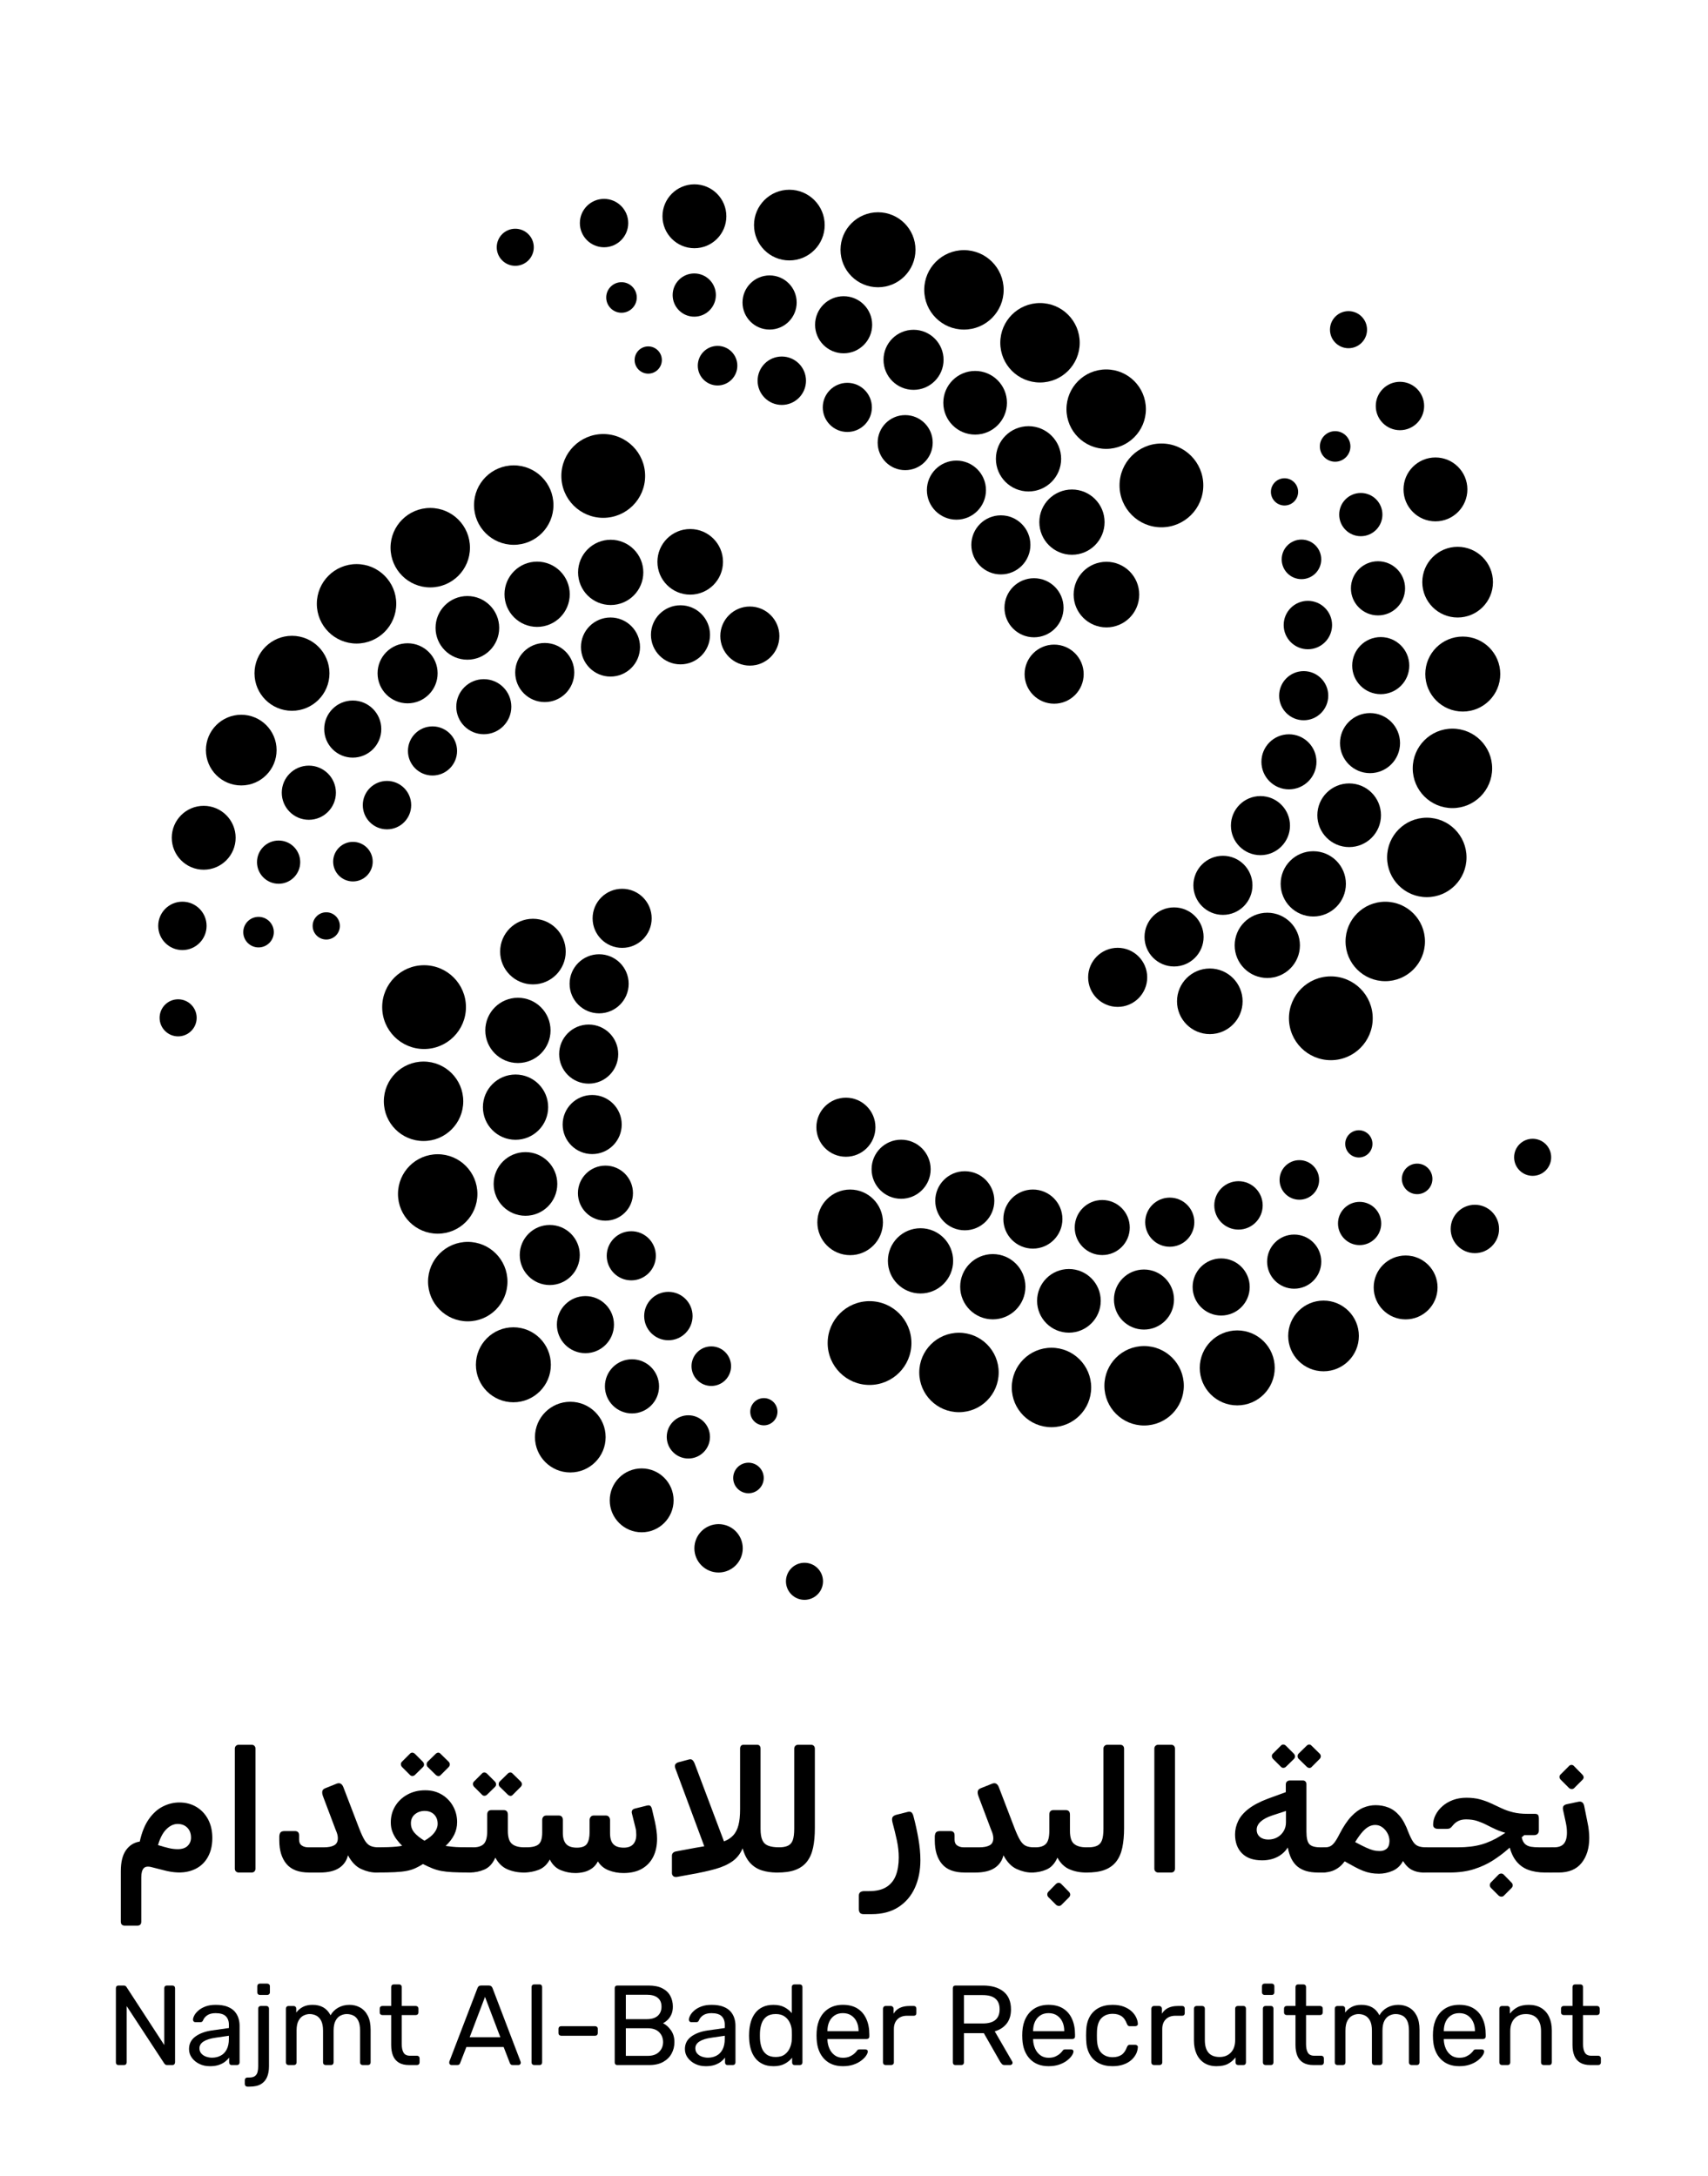 <?xml version="1.0" encoding="UTF-8"?><svg id="Layer_1" xmlns="http://www.w3.org/2000/svg" viewBox="0 0 1510.53 1923.88"><circle cx="932.26" cy="596.03" r="26.12"/><circle cx="978.51" cy="525.68" r="29"/><circle cx="1027.14" cy="429.15" r="37.04"/><circle cx="914.46" cy="537.32" r="26.12"/><circle cx="885.16" cy="481.73" r="26.12"/><circle cx="845.85" cy="433.33" r="26.12"/><circle cx="800.53" cy="391.33" r="24.34"/><circle cx="749.36" cy="360.18" r="21.72"/><circle cx="691.41" cy="336.6" r="21.4"/><circle cx="680.62" cy="267.44" r="23.94"/><circle cx="614.13" cy="191.21" r="28.24"/><circle cx="948.02" cy="461.62" r="28.85"/><circle cx="909.61" cy="405.65" r="28.85"/><circle cx="862.39" cy="356.09" r="28.14"/><circle cx="807.92" cy="318.12" r="26.55"/><circle cx="746.09" cy="287.12" r="25.24"/><circle cx="634.6" cy="323.3" r="17.49"/><circle cx="573.29" cy="318.3" r="12.04"/><circle cx="613.99" cy="260.87" r="19.11"/><circle cx="549.64" cy="263" r="13.51"/><circle cx="698.09" cy="199" r="31.25"/><circle cx="776.49" cy="220.82" r="33.15"/><circle cx="852.5" cy="256.27" r="35.12"/><circle cx="919.76" cy="303.05" r="35.12"/><circle cx="978.29" cy="361.74" r="35.12"/><circle cx="534.21" cy="197.22" r="21.39"/><circle cx="455.69" cy="218.62" r="16.39"/><circle cx="663.15" cy="562.35" r="26.12"/><circle cx="610.41" cy="496.72" r="29"/><circle cx="533.5" cy="420.78" r="37.04"/><circle cx="601.81" cy="561.25" r="26.12"/><circle cx="539.91" cy="572.05" r="26.12"/><circle cx="481.76" cy="594.58" r="26.12"/><circle cx="427.87" cy="624.8" r="24.34"/><circle cx="382.5" cy="663.92" r="21.72"/><circle cx="342.25" cy="711.82" r="21.4"/><circle cx="273.13" cy="700.84" r="23.94"/><circle cx="180.15" cy="740.67" r="28.24"/><circle cx="540.09" cy="506.05" r="28.85"/><circle cx="475.02" cy="525.39" r="28.85"/><circle cx="413.34" cy="555.1" r="28.14"/><circle cx="360.47" cy="595.27" r="26.55"/><circle cx="311.97" cy="644.58" r="25.24"/><circle cx="312.13" cy="761.79" r="17.49"/><circle cx="288.54" cy="818.6" r="12.04"/><circle cx="246.4" cy="762.22" r="19.11"/><circle cx="228.65" cy="824.11" r="13.51"/><circle cx="213.36" cy="663.17" r="31.25"/><circle cx="258.22" cy="595.27" r="33.15"/><circle cx="315.32" cy="533.84" r="35.12"/><circle cx="380.51" cy="484.21" r="35.12"/><circle cx="454.34" cy="446.55" r="35.12"/><circle cx="161.31" cy="818.57" r="21.39"/><circle cx="157.54" cy="899.87" r="16.39"/><circle cx="550.21" cy="811.9" r="26.12"/><circle cx="471.32" cy="841.3" r="29"/><circle cx="375.04" cy="890.4" r="37.04"/><circle cx="529.86" cy="869.78" r="26.12"/><circle cx="520.63" cy="931.93" r="26.12"/><circle cx="523.72" cy="994.21" r="26.12"/><circle cx="535.45" cy="1054.87" r="24.34"/><circle cx="558.3" cy="1110.25" r="21.72"/><circle cx="591.1" cy="1163.53" r="21.4"/><circle cx="558.92" cy="1225.68" r="23.94"/><circle cx="567.48" cy="1326.47" r="28.24"/><circle cx="458.04" cy="910.98" r="28.85"/><circle cx="455.93" cy="978.84" r="28.85"/><circle cx="464.72" cy="1046.73" r="28.14"/><circle cx="486.2" cy="1109.55" r="26.55"/><circle cx="517.74" cy="1171.11" r="25.24"/><circle cx="629.06" cy="1207.84" r="17.49"/><circle cx="675.55" cy="1248.11" r="12.04"/><circle cx="608.77" cy="1270.37" r="19.11"/><circle cx="661.93" cy="1306.69" r="13.51"/><circle cx="504.36" cy="1270.56" r="31.25"/><circle cx="454.03" cy="1206.61" r="33.15"/><circle cx="413.68" cy="1133.08" r="35.12"/><circle cx="387.09" cy="1055.59" r="35.12"/><circle cx="374.58" cy="973.66" r="35.12"/><circle cx="635.49" cy="1368.87" r="21.39"/><circle cx="711.47" cy="1398.04" r="16.39"/><circle cx="748.11" cy="996.58" r="26.12"/><circle cx="751.86" cy="1080.69" r="29"/><circle cx="769.01" cy="1187.4" r="37.04"/><circle cx="796.94" cy="1033.73" r="26.12"/><circle cx="853.25" cy="1061.6" r="26.12"/><circle cx="913.47" cy="1077.79" r="26.12"/><circle cx="974.8" cy="1085.27" r="24.34"/><circle cx="1034.52" cy="1080.54" r="21.72"/><circle cx="1095.3" cy="1065.69" r="21.4"/><circle cx="1144.56" cy="1115.41" r="23.94"/><circle cx="1243.11" cy="1138.23" r="28.24"/><circle cx="814.09" cy="1114.73" r="28.85"/><circle cx="878.02" cy="1137.59" r="28.85"/><circle cx="945.33" cy="1150.08" r="28.14"/><circle cx="1011.71" cy="1148.93" r="26.55"/><circle cx="1079.98" cy="1137.83" r="25.24"/><circle cx="1149.13" cy="1043.18" r="17.49"/><circle cx="1201.74" cy="1011.3" r="12.04"/><circle cx="1202.41" cy="1081.69" r="19.11"/><circle cx="1253.3" cy="1042.26" r="13.51"/><circle cx="1170.51" cy="1181.11" r="31.25"/><circle cx="1094.2" cy="1209.36" r="33.15"/><circle cx="1011.83" cy="1225.17" r="35.12"/><circle cx="929.91" cy="1226.67" r="35.12"/><circle cx="848.1" cy="1213.41" r="35.12"/><circle cx="1304.35" cy="1086.53" r="21.39"/><circle cx="1355.45" cy="1023.18" r="16.39"/><circle cx="988.45" cy="864.08" r="26.12"/><circle cx="1069.94" cy="885.26" r="29"/><circle cx="1176.97" cy="900.27" r="37.04"/><circle cx="1038.32" cy="828.35" r="26.12"/><circle cx="1081.53" cy="782.73" r="26.12"/><circle cx="1114.72" cy="729.94" r="26.12"/><circle cx="1139.92" cy="673.53" r="24.34"/><circle cx="1152.97" cy="615.06" r="21.72"/><circle cx="1156.67" cy="552.61" r="21.4"/><circle cx="1218.68" cy="520.15" r="23.94"/><circle cx="1269.49" cy="432.69" r="28.24"/><circle cx="1120.78" cy="835.79" r="28.85"/><circle cx="1161.44" cy="781.42" r="28.85"/><circle cx="1193.18" cy="720.77" r="28.14"/><circle cx="1211.62" cy="656.99" r="26.55"/><circle cx="1221.1" cy="588.48" r="25.24"/><circle cx="1151" cy="494.54" r="17.49"/><circle cx="1136.01" cy="434.88" r="12.04"/><circle cx="1203.48" cy="454.95" r="19.11"/><circle cx="1180.78" cy="394.7" r="13.51"/><circle cx="1289.11" cy="514.69" r="31.25"/><circle cx="1293.66" cy="595.94" r="33.15"/><circle cx="1284.52" cy="679.32" r="35.12"/><circle cx="1261.85" cy="758.05" r="35.12"/><circle cx="1225.1" cy="832.34" r="35.12"/><circle cx="1238.1" cy="358.95" r="21.39"/><circle cx="1192.6" cy="291.47" r="16.39"/><path d="m110.44,1702.48c-2.39,0-3.59-1.2-3.59-3.59v-44.58c0-8.08,1.52-14.26,4.56-18.55,3.04-4.29,7.11-6.83,12.19-7.63,1.79-8.18,4.49-14.81,8.08-19.9,3.59-5.09,7.73-8.8,12.42-11.14,4.69-2.34,9.52-3.52,14.51-3.52,5.69,0,10.72,1.32,15.11,3.96,4.39,2.64,7.83,6.31,10.32,11,2.49,4.69,3.74,10.17,3.74,16.46,0,7.48-1.75,13.79-5.24,18.92-3.49,5.14-8.48,8.6-14.96,10.4-6.48,1.8-14.16,1.5-23.04-.9l-10.02-2.54c-3.49-1-5.96-.72-7.41.82-1.45,1.55-2.17,4.26-2.17,8.15v39.05c0,2.39-1.2,3.59-3.59,3.59h-10.92Zm46.67-67.62c3.89,0,6.83-.97,8.83-2.92,1.99-1.95,2.99-4.36,2.99-7.26,0-3.69-1.1-6.63-3.29-8.83-2.19-2.19-5.04-3.29-8.53-3.29s-6.81,1.55-9.95,4.64c-3.14,3.09-5.61,7.78-7.41,14.06,3.89,1.2,7.13,2.09,9.72,2.69,2.59.6,5.13.9,7.63.9Z"/><path d="m211.12,1655.51c-1,0-1.82-.33-2.47-.97-.65-.65-.97-1.47-.97-2.47v-106.07c0-1,.32-1.82.97-2.47.65-.65,1.47-.97,2.47-.97h11.37c1.1,0,1.95.33,2.54.97.6.65.9,1.47.9,2.47v106.07c0,1-.3,1.82-.9,2.47-.6.65-1.45.97-2.54.97h-11.37Z"/><path d="m273.35,1655.51c-9.08,0-15.73-2.52-19.97-7.55-4.24-5.04-6.36-11.94-6.36-20.72v-3.74c.1-1.59.47-2.77,1.12-3.51.65-.75,1.92-1.12,3.81-1.12h8.83c1.2,0,2.12.3,2.77.9.65.6.97,1.6.97,2.99v3.74c0,2.3.77,3.99,2.32,5.09,1.54,1.1,3.52,1.65,5.91,1.65h13.46c4.09,0,7.2-.6,9.35-1.8,2.14-1.2,3.22-3.29,3.22-6.28,0-1.1-.15-2.22-.45-3.37-.3-1.15-.8-2.52-1.5-4.11l-11.07-29.32c-.7-1.79-.95-3.31-.75-4.56.2-1.25,1.05-2.17,2.54-2.77l9.72-3.89c1.59-.7,2.92-.77,3.96-.22,1.05.55,1.87,1.62,2.47,3.22l13.76,35.9c1.89,4.89,3.59,8.55,5.09,11,1.5,2.45,3.19,4.09,5.09,4.94,1.89.85,4.34,1.27,7.33,1.27,1.5,0,2.24.75,2.24,2.24v15.56c0,2.99-1.5,4.49-4.49,4.49-4.29,0-8.73-1.05-13.31-3.14-4.59-2.09-8.48-6.13-11.67-12.12-1.2,4.89-3.84,8.65-7.93,11.29-4.09,2.64-9.78,3.96-17.05,3.96h-9.43Z"/><path d="m333.19,1655.51c-1.79,0-2.69-.9-2.69-2.69v-16.16c0-1.1.35-1.94,1.05-2.54.7-.6,1.6-.9,2.69-.9,3.19,0,6.16-.05,8.9-.15,2.74-.1,5.18-.25,7.33-.45,2.14-.2,3.86-.45,5.16-.75-1.7-1.69-3.32-3.56-4.86-5.61-1.55-2.04-2.79-4.31-3.74-6.81-.95-2.49-1.42-5.24-1.42-8.23,0-5.39,1.32-10.22,3.96-14.51,2.64-4.29,6.26-7.68,10.85-10.17,4.59-2.49,9.77-3.74,15.56-3.74s10.5,1.27,14.74,3.81c4.24,2.54,7.55,5.96,9.95,10.25,2.39,4.29,3.59,8.98,3.59,14.06,0,3.99-.85,7.7-2.54,11.14-1.7,3.44-4.24,6.76-7.63,9.95,2.39.3,4.51.55,6.36.75,1.84.2,4.04.33,6.58.37,2.54.05,5.96.08,10.25.08.7,0,1.29.22,1.79.67.5.45.75,1.07.75,1.87v14.66c0,3.39-1.79,5.09-5.38,5.09-5.69,0-10.42-.1-14.21-.3-3.79-.2-7.06-.55-9.8-1.05-2.74-.5-5.36-1.25-7.85-2.24-2.49-1-5.34-2.29-8.53-3.89-2.39,1.5-4.69,2.75-6.88,3.74-2.2,1-4.71,1.77-7.55,2.32-2.84.55-6.36.92-10.55,1.12-4.19.2-9.48.3-15.86.3Zm33.81-86.32c-.6.6-1.35.92-2.24.97-.9.05-1.7-.32-2.39-1.12l-6.88-6.88c-.6-.7-.92-1.47-.97-2.32-.05-.85.27-1.62.97-2.32l6.88-6.88c.7-.8,1.47-1.17,2.32-1.12.85.05,1.62.43,2.32,1.12l6.88,6.88c.7.7,1.07,1.5,1.12,2.39.05.9-.28,1.7-.97,2.39l-7.03,6.88Zm8.38,58.19c3.89-2.19,6.81-4.56,8.75-7.11s2.92-5.16,2.92-7.85c0-3.39-1.05-6.13-3.14-8.23-2.1-2.09-4.89-3.14-8.38-3.14-3.29,0-6.13.97-8.53,2.92-2.39,1.95-3.59,4.61-3.59,8,0,3.19,1.05,5.98,3.14,8.38,2.09,2.39,5.03,4.74,8.83,7.03Zm14.51-58.19c-.7.8-1.47,1.15-2.32,1.05-.85-.1-1.62-.5-2.32-1.2l-7.03-6.88c-.6-.6-.9-1.37-.9-2.32s.3-1.72.9-2.32l7.03-6.88c.7-.7,1.44-1.07,2.24-1.12.8-.05,1.54.33,2.24,1.12l7.03,6.88c.7.7,1.05,1.5,1.05,2.39s-.35,1.7-1.05,2.39l-6.88,6.88Z"/><path d="m415.32,1655.51c-1.5,0-2.24-.75-2.24-2.24v-15.56c0-2.99,1.5-4.49,4.49-4.49h1.2c4.19,0,7.26-1.05,9.2-3.14,1.94-2.09,2.92-5.88,2.92-11.37v-14.36c0-2.69,1.25-4.04,3.74-4.04h10.77c2.49,0,3.74,1.35,3.74,4.04v14.36c0,5.59,1.2,9.4,3.59,11.44,2.39,2.05,6.03,3.07,10.92,3.07h1.8c1.5,0,2.24.75,2.24,2.24v15.56c0,2.99-1.5,4.49-4.49,4.49-5.19,0-10-.95-14.44-2.84-4.44-1.89-8-5.33-10.7-10.32-2.29,5.19-5.49,8.68-9.57,10.47-4.09,1.79-8.48,2.69-13.17,2.69Zm15.41-68.82c-.6.6-1.35.92-2.24.97-.9.05-1.7-.32-2.39-1.12l-6.88-6.88c-.6-.7-.92-1.47-.97-2.32-.05-.85.27-1.62.97-2.32l6.88-6.88c.7-.8,1.47-1.17,2.32-1.12.85.05,1.62.42,2.32,1.12l6.88,6.88c.7.7,1.07,1.5,1.12,2.39.05.9-.28,1.7-.97,2.39l-7.03,6.88Zm22.89,0c-.7.8-1.47,1.15-2.32,1.05-.85-.1-1.62-.5-2.32-1.2l-7.03-6.88c-.6-.6-.9-1.37-.9-2.32s.3-1.72.9-2.32l7.03-6.88c.7-.7,1.45-1.07,2.24-1.12.8-.05,1.54.32,2.24,1.12l7.03,6.88c.7.7,1.05,1.5,1.05,2.39s-.35,1.7-1.05,2.39l-6.88,6.88Z"/><path d="m508.67,1655.96c-4.29,0-8.53-.85-12.72-2.54-4.19-1.69-7.43-4.84-9.72-9.42-2.39,4.49-5.68,7.53-9.87,9.13-4.19,1.6-8.58,2.39-13.16,2.39-1.5,0-2.24-.75-2.24-2.24v-15.56c0-2.99,1.5-4.49,4.49-4.49,5.29,0,8.95-.92,11-2.77,2.04-1.84,3.07-5.26,3.07-10.25v-11.07c0-1.2.32-2.17.97-2.92.65-.75,1.57-1.12,2.77-1.12h10.77c2.49,0,3.74,1.35,3.74,4.04v11.37c0,4.39.97,7.66,2.92,9.8,1.94,2.15,5.11,3.22,9.5,3.22s7.48-1.17,8.98-3.52c1.5-2.34,2.24-5.71,2.24-10.1v-10.62c0-1.2.32-2.19.97-2.99.65-.8,1.57-1.2,2.77-1.2h10.62c1.2,0,2.12.4,2.77,1.2.65.8.97,1.79.97,2.99v11.52c0,4.39.97,7.61,2.92,9.65,1.94,2.04,5.01,3.07,9.2,3.07,3.69,0,6.46-1,8.3-2.99,1.84-1.99,2.77-4.79,2.77-8.38,0-1.1-.05-2.17-.15-3.22-.1-1.05-.3-2.12-.6-3.22l-2.99-11.97c-.4-1.29-.37-2.34.08-3.14.45-.8,1.27-1.35,2.47-1.65l10.77-2.69c1.4-.3,2.39-.15,2.99.45.6.6,1.05,1.55,1.35,2.84l2.54,10.92c.6,2.69,1.07,5.34,1.42,7.93.35,2.59.52,4.99.52,7.18,0,6.19-1.15,11.54-3.44,16.08-2.3,4.54-5.64,8.05-10.02,10.55-4.39,2.49-9.82,3.74-16.31,3.74-4.59,0-8.93-.8-13.02-2.39-4.09-1.59-7.28-4.24-9.57-7.93-1.3,2.59-3.04,4.66-5.24,6.21-2.2,1.55-4.56,2.62-7.11,3.22-2.54.6-5.11.9-7.7.9Z"/><path d="m598.73,1659.4c-1.5.2-2.62-.05-3.37-.75-.75-.7-1.12-1.6-1.12-2.69v-15.26c0-2.09,1.25-3.39,3.74-3.89l16.91-3.14c5.58-.9,10.55-1.79,14.88-2.69s8.08-1.99,11.22-3.29c3.14-1.29,5.71-3.07,7.7-5.31,1.99-2.24,3.46-5.18,4.41-8.83.95-3.64,1.42-8.3,1.42-13.99v-53.56c0-1,.25-1.82.75-2.47.5-.65,1.25-.97,2.24-.97h12.12c1,0,1.74.33,2.24.97.5.65.75,1.47.75,2.47v70.91c0,4.39.55,7.76,1.65,10.1,1.1,2.34,2.87,3.96,5.31,4.86,2.44.9,5.61,1.35,9.5,1.35,1.5,0,2.24.75,2.24,2.24v15.56c0,2.99-1.5,4.49-4.49,4.49-4.69,0-9.03-.62-13.02-1.87-3.99-1.25-7.43-3.42-10.32-6.51-2.89-3.09-5.14-7.43-6.73-13.01-2,4.79-4.99,8.6-8.98,11.44-3.99,2.84-9,5.11-15.03,6.81-6.04,1.7-13.29,3.29-21.77,4.79l-12.27,2.24Zm27.68-17.5l-29.17-78.54c-.5-1.5-.5-2.64,0-3.44.5-.8,1.3-1.4,2.39-1.79l8.98-2.39c1.5-.5,2.64-.47,3.44.07.8.55,1.54,1.62,2.24,3.22l29.32,77.79-17.2,5.09Z"/><path d="m686.84,1655.51c-1.5,0-2.24-.75-2.24-2.24v-15.56c0-2.99,1.5-4.49,4.49-4.49,3.19,0,5.78-.47,7.78-1.42,1.99-.95,3.42-2.59,4.26-4.94.85-2.34,1.27-5.71,1.27-10.1v-70.76c0-1,.32-1.82.97-2.47s1.47-.97,2.47-.97h11.37c1.1,0,1.94.33,2.54.97.6.65.9,1.47.9,2.47v70.31c0,6.48-.52,12.22-1.57,17.2-1.05,4.99-2.87,9.13-5.46,12.42-2.59,3.29-6.06,5.74-10.4,7.33-4.34,1.59-9.8,2.34-16.38,2.24Z"/><path d="m763.73,1692.31c-1.5,0-2.57-.4-3.22-1.2-.65-.8-.97-1.9-.97-3.29v-11.82c0-1.4.42-2.42,1.27-3.07.85-.65,2.02-.97,3.52-.97h4.19c6.48,0,11.64-1.22,15.48-3.67,3.84-2.45,6.61-5.89,8.3-10.32,1.69-4.44,2.54-9.7,2.54-15.78,0-4.88-.55-9.9-1.65-15.03-1.1-5.14-2.39-10.45-3.89-15.93-.5-2.09-.5-3.61,0-4.56.5-.95,1.59-1.67,3.29-2.17l10.02-2.54c1.4-.4,2.52-.3,3.37.3.85.6,1.52,1.94,2.02,4.04,1.59,5.98,2.99,12.37,4.19,19.15,1.2,6.78,1.79,13.17,1.79,19.15,0,9.08-1.62,17.2-4.86,24.38-3.24,7.18-8.08,12.87-14.51,17.05-6.43,4.19-14.39,6.28-23.86,6.28h-7.03Z"/><path d="m853.04,1655.51c-9.08,0-15.73-2.52-19.97-7.55-4.24-5.04-6.36-11.94-6.36-20.72v-3.74c.1-1.59.47-2.77,1.12-3.51.65-.75,1.92-1.12,3.81-1.12h8.83c1.2,0,2.12.3,2.77.9.65.6.97,1.6.97,2.99v3.74c0,2.3.77,3.99,2.32,5.09,1.54,1.1,3.52,1.65,5.91,1.65h13.46c4.09,0,7.2-.6,9.35-1.8,2.14-1.2,3.22-3.29,3.22-6.28,0-1.1-.15-2.22-.45-3.37-.3-1.15-.8-2.52-1.5-4.11l-11.07-29.32c-.7-1.79-.95-3.31-.75-4.56.2-1.25,1.05-2.17,2.54-2.77l9.72-3.89c1.59-.7,2.92-.77,3.96-.22,1.05.55,1.87,1.62,2.47,3.22l13.76,35.9c1.89,4.89,3.59,8.55,5.09,11,1.5,2.45,3.19,4.09,5.09,4.94,1.89.85,4.34,1.27,7.33,1.27,1.5,0,2.24.75,2.24,2.24v15.56c0,2.99-1.5,4.49-4.49,4.49-4.29,0-8.73-1.05-13.31-3.14-4.59-2.09-8.48-6.13-11.67-12.12-1.2,4.89-3.84,8.65-7.93,11.29-4.09,2.64-9.78,3.96-17.05,3.96h-9.43Z"/><path d="m912.43,1655.51c-1.5,0-2.24-.75-2.24-2.24v-15.56c0-2.99,1.5-4.49,4.49-4.49h1.2c4.19,0,7.26-1.05,9.2-3.14,1.94-2.09,2.92-5.88,2.92-11.37v-14.36c0-2.69,1.25-4.04,3.74-4.04h10.77c2.49,0,3.74,1.35,3.74,4.04v14.36c0,5.59,1.2,9.4,3.59,11.44,2.39,2.05,6.03,3.07,10.92,3.07h1.8c1.5,0,2.24.75,2.24,2.24v15.56c0,2.99-1.5,4.49-4.49,4.49-5.19,0-10-.95-14.44-2.84-4.44-1.89-8-5.33-10.7-10.32-2.3,5.19-5.49,8.68-9.58,10.47-4.09,1.79-8.48,2.69-13.17,2.69Zm26.18,28.72c-.6.6-1.35.87-2.24.82-.9-.05-1.7-.37-2.39-.97l-6.88-6.88c-.6-.7-.9-1.47-.9-2.32s.3-1.62.9-2.32l6.88-7.03c.7-.6,1.47-.9,2.32-.9s1.57.3,2.17.9l6.88,7.03c.7.7,1.07,1.47,1.12,2.32.05.85-.28,1.67-.97,2.47l-6.88,6.88Z"/><path d="m960.31,1655.51c-1.5,0-2.24-.75-2.24-2.24v-15.56c0-2.99,1.5-4.49,4.49-4.49,3.19,0,5.78-.47,7.78-1.42,1.99-.95,3.42-2.59,4.26-4.94.85-2.34,1.27-5.71,1.27-10.1v-70.76c0-1,.32-1.82.97-2.47s1.47-.97,2.47-.97h11.37c1.1,0,1.94.33,2.54.97.6.65.9,1.47.9,2.47v70.31c0,6.48-.52,12.22-1.57,17.2-1.05,4.99-2.87,9.13-5.46,12.42-2.59,3.29-6.06,5.74-10.4,7.33-4.34,1.59-9.8,2.34-16.38,2.24Z"/><path d="m1024.33,1655.51c-1,0-1.82-.33-2.47-.97-.65-.65-.97-1.47-.97-2.47v-106.07c0-1,.32-1.82.97-2.47.65-.65,1.47-.97,2.47-.97h11.37c1.1,0,1.95.33,2.54.97.6.65.9,1.47.9,2.47v106.07c0,1-.3,1.82-.9,2.47s-1.45.97-2.54.97h-11.37Z"/><path d="m1165.4,1655.51c-7.68,0-13.66-1.77-17.95-5.31-4.29-3.54-7.13-9.15-8.53-16.83-2.39,3.69-5.54,6.51-9.42,8.45s-8.33,2.92-13.31,2.92c-7.78,0-13.71-2.07-17.8-6.21-4.09-4.14-6.13-9.7-6.13-16.68,0-4.09.92-8.05,2.77-11.89,1.84-3.84,4.88-7.41,9.12-10.7,4.24-3.29,9.9-6.28,16.98-8.98l16.01-5.83v-6.73c0-1.2.35-2.09,1.05-2.69.7-.6,1.59-.9,2.69-.9h11.37c1,0,1.77.33,2.32.97.55.65.82,1.42.82,2.32v41.89c0,5.59.87,9.3,2.62,11.15,1.74,1.85,4.96,2.77,9.65,2.77h4.64c.6,0,1.1.25,1.5.75.4.5.6,1.05.6,1.65v15.86c0,2.69-1.45,4.04-4.34,4.04h-4.64Zm-43.68-29.17c2.99,0,5.66-.67,8-2.02,2.34-1.35,4.19-3.17,5.54-5.46,1.35-2.29,2.02-4.84,2.02-7.63v-10.17l-12.27,4.04c-4.49,1.5-7.88,3.32-10.17,5.46-2.3,2.15-3.44,4.51-3.44,7.11s.95,4.81,2.84,6.36c1.89,1.55,4.39,2.32,7.48,2.32Zm15.56-64.33c-.6.6-1.35.92-2.24.97-.9.05-1.7-.32-2.39-1.12l-6.88-6.88c-.6-.7-.92-1.47-.97-2.32-.05-.85.27-1.62.97-2.32l6.88-6.88c.7-.8,1.47-1.17,2.32-1.12.85.05,1.62.43,2.32,1.12l6.88,6.88c.7.7,1.07,1.5,1.12,2.39.05.9-.28,1.7-.97,2.39l-7.03,6.88Zm22.89,0c-.7.8-1.47,1.15-2.32,1.05-.85-.1-1.62-.5-2.32-1.2l-7.03-6.88c-.6-.6-.9-1.37-.9-2.32s.3-1.72.9-2.32l7.03-6.88c.7-.7,1.45-1.07,2.24-1.12.8-.05,1.54.33,2.24,1.12l7.03,6.88c.7.7,1.05,1.5,1.05,2.39s-.35,1.7-1.05,2.39l-6.88,6.88Z"/><path d="m1219.41,1656.55c-2.49,0-4.86-.2-7.11-.6-2.24-.4-4.51-1.05-6.81-1.95-2.29-.9-4.74-2.04-7.33-3.44-2.59-1.4-5.59-3.04-8.98-4.94-1.79,2.49-3.77,4.46-5.91,5.91-2.15,1.45-4.34,2.47-6.58,3.07s-4.51.9-6.81.9c-1.5,0-2.24-.75-2.24-2.24v-15.56c0-2.99,1.5-4.49,4.49-4.49,1.59,0,3.02-.3,4.26-.9,1.25-.6,2.52-1.72,3.81-3.37,1.29-1.65,2.79-4.16,4.49-7.55,3.39-6.58,6.83-11.72,10.32-15.41,3.49-3.69,7.03-6.28,10.62-7.78,3.59-1.5,7.23-2.24,10.92-2.24,3.99,0,7.78.7,11.37,2.09,3.59,1.4,6.86,3.82,9.8,7.26s5.56,8.3,7.86,14.59c1.39,3.49,2.74,6.23,4.04,8.23,1.29,2,2.84,3.34,4.64,4.04,1.79.7,4.09,1.05,6.88,1.05,1.5,0,2.24.75,2.24,2.24v15.56c0,2.99-1.5,4.49-4.49,4.49-3.69,0-7.03-.75-10.02-2.24s-5.69-4.14-8.08-7.93c-2.1,3.99-5.11,6.86-9.05,8.6-3.94,1.74-8.05,2.62-12.34,2.62Zm.45-20.05c2.49.1,4.59-.52,6.28-1.87,1.7-1.35,2.59-3.61,2.69-6.81,0-2.49-.57-4.81-1.72-6.96-1.15-2.14-2.67-3.91-4.56-5.31-1.9-1.4-3.99-2.09-6.28-2.09-1.89,0-3.74.45-5.54,1.35-1.79.9-3.66,2.42-5.61,4.56-1.95,2.15-4.17,5.21-6.66,9.2,4.09,2.19,7.35,3.84,9.8,4.94,2.44,1.1,4.51,1.87,6.21,2.32,1.7.45,3.49.67,5.38.67Z"/><path d="m1258.9,1655.51c-1.5,0-2.24-.75-2.24-2.24v-15.56c0-2.99,1.5-4.49,4.49-4.49h28.12c7.98,0,14.91-.82,20.79-2.47,5.88-1.65,11.82-4.36,17.8-8.15l14.36-9.27,9.28,6.13-19.3,16.61c-3.49,2.99-7.58,5.98-12.27,8.98-4.69,2.99-10.15,5.49-16.38,7.48-6.23,2-13.54,2.99-21.92,2.99h-22.74Zm88.41-33.06l-.9-.3c-5.19,0-9.65-.45-13.39-1.35s-7.08-2.02-10.02-3.37c-2.94-1.35-5.71-2.69-8.3-4.04-2.59-1.35-5.34-2.49-8.23-3.44-2.89-.95-6.18-1.42-9.87-1.42-2.69,0-4.99.47-6.88,1.42-1.9.95-3.44,2.17-4.64,3.67-1,1.3-1.85,2.17-2.54,2.62-.7.45-1.85.67-3.44.67h-7.18c-2.99,0-4.49-1.25-4.49-3.74,0-2.89.72-5.76,2.17-8.6,1.44-2.84,3.46-5.41,6.06-7.7,2.59-2.29,5.68-4.11,9.28-5.46,3.59-1.35,7.58-2.02,11.97-2.02s8.48.47,11.97,1.42c3.49.95,6.78,2.15,9.87,3.59,3.09,1.45,6.18,2.89,9.28,4.34,3.09,1.45,6.46,2.62,10.1,3.52,3.64.9,7.85,1.35,12.64,1.35h6.43c1.59,0,2.62.35,3.07,1.05.45.7.67,1.79.67,3.29v10.47c0,1.2-.38,2.17-1.12,2.92s-1.77,1.12-3.07,1.12h-9.42Zm-17.35,53.56c-.6.6-1.35.87-2.24.82-.9-.05-1.7-.37-2.39-.97l-6.88-6.88c-.6-.7-.9-1.47-.9-2.32s.3-1.62.9-2.32l6.88-7.03c.7-.6,1.47-.9,2.32-.9s1.57.3,2.17.9l6.88,7.03c.7.7,1.07,1.47,1.12,2.32.05.85-.28,1.67-.97,2.47l-6.88,6.88Zm36.35-20.5c-5.59,0-10.57-.82-14.96-2.47-4.39-1.65-8.05-4.44-11-8.38-2.94-3.94-5.06-9.4-6.36-16.38l11.22-10.62c0,3.59.35,6.43,1.05,8.53.7,2.09,1.72,3.64,3.07,4.64,1.35,1,2.99,1.65,4.94,1.94,1.95.3,4.21.45,6.81.45h12.12c.7,0,1.24.25,1.64.75.4.5.6,1.1.6,1.79v15.71c0,1.4-.4,2.42-1.2,3.07-.8.65-1.9.97-3.29.97h-4.64Z"/><path d="m1371.1,1655.51c-.8,0-1.39-.25-1.79-.75-.4-.5-.6-1.1-.6-1.79v-16.01c0-1.39.4-2.37,1.2-2.92.8-.55,1.89-.82,3.29-.82h1.2c3.99,0,6.88-1.07,8.68-3.22,1.79-2.14,2.69-5.41,2.69-9.8,0-1.4-.08-2.77-.22-4.11-.15-1.35-.38-2.77-.67-4.26l-2.54-11.67c-.3-1.59-.15-2.77.45-3.52.6-.75,1.59-1.27,2.99-1.57l9.87-2.09c2.89-.7,4.69.5,5.38,3.59l2.99,14.96c.5,2.2.87,4.54,1.12,7.03.25,2.49.37,4.59.37,6.28,0,9.18-2.27,16.58-6.81,22.22-4.54,5.64-11.29,8.45-20.27,8.45h-7.33Zm21.09-74.65c-.6.6-1.37.87-2.32.82-.95-.05-1.72-.37-2.32-.97l-7.33-7.33c-.7-.7-1.05-1.5-1.05-2.39s.35-1.65,1.05-2.24l7.33-7.33c.6-.7,1.35-1.05,2.24-1.05s1.64.35,2.24,1.05l7.18,7.33c1.7,1.7,1.79,3.29.3,4.79l-7.33,7.33Z"/><path d="m104.8,1825.73c-.74,0-1.3-.22-1.71-.65-.4-.43-.6-.99-.6-1.66v-65.59c0-.74.2-1.32.6-1.76s.97-.65,1.71-.65h4.62c.8,0,1.41.19,1.81.55.4.37.63.65.7.85l33.35,51.23v-50.22c0-.74.2-1.32.6-1.76.4-.44.97-.65,1.71-.65h4.82c.74,0,1.32.22,1.76.65s.65,1.02.65,1.76v65.49c0,.67-.22,1.24-.65,1.71-.44.47-.99.7-1.66.7h-4.82c-.74,0-1.29-.2-1.66-.6-.37-.4-.62-.67-.75-.8l-33.25-50.72v49.82c0,.67-.22,1.22-.65,1.66s-1.02.65-1.76.65h-4.82Z"/><path d="m185.45,1826.73c-3.35,0-6.4-.67-9.14-2.01-2.75-1.34-4.96-3.15-6.63-5.42-1.67-2.28-2.51-4.85-2.51-7.73,0-4.62,1.87-8.3,5.62-11.05,3.75-2.75,8.64-4.55,14.67-5.42l14.97-2.11v-2.91c0-3.21-.92-5.72-2.76-7.53-1.84-1.81-4.84-2.71-8.99-2.71-3.01,0-5.44.6-7.28,1.81-1.84,1.21-3.13,2.75-3.87,4.62-.4,1-1.11,1.51-2.11,1.51h-4.52c-.74,0-1.29-.22-1.66-.65-.37-.43-.55-.95-.55-1.56,0-1,.38-2.24,1.16-3.72.77-1.47,1.96-2.91,3.57-4.32s3.67-2.59,6.18-3.57c2.51-.97,5.57-1.46,9.19-1.46,4.02,0,7.4.52,10.15,1.56,2.74,1.04,4.9,2.43,6.48,4.17,1.57,1.74,2.71,3.72,3.42,5.93s1.05,4.45,1.05,6.73v32.54c0,.67-.22,1.22-.65,1.66-.44.44-.99.65-1.66.65h-4.62c-.74,0-1.31-.22-1.71-.65-.4-.43-.6-.99-.6-1.66v-4.32c-.87,1.21-2.04,2.39-3.52,3.57-1.47,1.17-3.31,2.14-5.52,2.91-2.21.77-4.92,1.16-8.14,1.16Zm2.11-7.53c2.74,0,5.26-.58,7.53-1.76,2.28-1.17,4.07-3,5.37-5.47,1.31-2.48,1.96-5.59,1.96-9.34v-2.81l-11.65,1.71c-4.75.67-8.34,1.79-10.75,3.36-2.41,1.57-3.62,3.57-3.62,5.98,0,1.88.55,3.43,1.66,4.67,1.11,1.24,2.51,2.16,4.22,2.76s3.46.9,5.27.9Z"/><path d="m218.8,1844.81c-.67,0-1.22-.22-1.66-.65-.43-.44-.65-.99-.65-1.66v-3.42c0-.67.22-1.22.65-1.66.44-.44.99-.65,1.66-.65h1.41c2.41,0,4.18-.45,5.32-1.36,1.14-.9,1.89-2.09,2.26-3.57.37-1.47.55-3.15.55-5.02v-51.03c0-.67.22-1.22.65-1.66.43-.44.99-.65,1.66-.65h4.92c.67,0,1.22.22,1.66.65.43.44.65.99.65,1.66v51.13c0,3.55-.55,6.66-1.66,9.34-1.1,2.68-2.9,4.77-5.37,6.28-2.48,1.51-5.86,2.26-10.14,2.26h-1.91Zm11.05-81.06c-.67,0-1.22-.22-1.66-.65s-.65-.99-.65-1.66v-5.42c0-.67.22-1.22.65-1.66.44-.43.99-.65,1.66-.65h6.43c.67,0,1.24.22,1.71.65.47.44.7.99.7,1.66v5.42c0,.67-.24,1.22-.7,1.66-.47.44-1.04.65-1.71.65h-6.43Z"/><path d="m255.16,1825.73c-.67,0-1.22-.22-1.66-.65-.44-.43-.65-.99-.65-1.66v-47.61c0-.67.22-1.22.65-1.66s.99-.65,1.66-.65h4.52c.67,0,1.22.22,1.66.65.43.44.65.99.65,1.66v3.52c1.54-2.08,3.48-3.73,5.83-4.97,2.34-1.24,5.15-1.86,8.44-1.86,7.57-.07,12.92,3.01,16.07,9.24,1.54-2.81,3.78-5.05,6.73-6.73,2.95-1.67,6.29-2.51,10.04-2.51,3.48,0,6.65.8,9.49,2.41,2.84,1.61,5.09,4.04,6.73,7.28,1.64,3.25,2.46,7.32,2.46,12.2v29.03c0,.67-.22,1.22-.65,1.66-.44.44-.99.65-1.66.65h-4.72c-.67,0-1.22-.22-1.66-.65-.44-.43-.65-.99-.65-1.66v-28.12c0-3.75-.54-6.7-1.61-8.84-1.07-2.14-2.51-3.65-4.32-4.52-1.81-.87-3.78-1.31-5.93-1.31-1.74,0-3.52.44-5.32,1.31-1.81.87-3.3,2.38-4.47,4.52-1.17,2.14-1.76,5.09-1.76,8.84v28.12c0,.67-.22,1.22-.65,1.66-.44.44-.99.65-1.66.65h-4.72c-.67,0-1.22-.22-1.66-.65-.44-.43-.65-.99-.65-1.66v-28.12c0-3.75-.57-6.7-1.71-8.84-1.14-2.14-2.61-3.65-4.42-4.52-1.81-.87-3.72-1.31-5.73-1.31-1.74,0-3.52.44-5.32,1.31-1.81.87-3.3,2.38-4.47,4.52-1.17,2.14-1.76,5.06-1.76,8.74v28.22c0,.67-.22,1.22-.65,1.66s-.99.65-1.66.65h-4.82Z"/><path d="m361.83,1825.73c-3.75,0-6.8-.72-9.14-2.16-2.34-1.44-4.05-3.48-5.12-6.13-1.07-2.64-1.61-5.78-1.61-9.39v-26.52h-7.83c-.67,0-1.22-.22-1.66-.65-.44-.43-.65-.99-.65-1.66v-3.42c0-.67.22-1.22.65-1.66.43-.44.99-.65,1.66-.65h7.83v-16.77c0-.67.22-1.22.65-1.66.43-.43.99-.65,1.66-.65h4.72c.67,0,1.22.22,1.66.65.43.44.65.99.65,1.66v16.77h12.46c.67,0,1.22.22,1.66.65.43.44.65.99.65,1.66v3.42c0,.67-.22,1.22-.65,1.66s-.99.65-1.66.65h-12.46v25.81c0,3.15.54,5.62,1.61,7.43,1.07,1.81,2.98,2.71,5.73,2.71h6.13c.67,0,1.22.22,1.66.65.44.44.65.99.65,1.66v3.62c0,.67-.22,1.22-.65,1.66-.44.44-.99.65-1.66.65h-6.93Z"/><path d="m399.3,1825.73c-.54,0-1-.2-1.41-.6-.4-.4-.6-.87-.6-1.41,0-.33.03-.7.1-1.11l24.91-64.99c.27-.67.64-1.21,1.1-1.61.47-.4,1.17-.6,2.11-.6h6.83c.87,0,1.56.2,2.06.6.5.4.89.94,1.16,1.61l24.81,64.99c.13.4.2.77.2,1.11,0,.54-.2,1-.6,1.41-.4.4-.87.6-1.41.6h-5.12c-.8,0-1.39-.2-1.76-.6-.37-.4-.62-.77-.75-1.11l-5.52-14.26h-32.95l-5.53,14.26c-.07.34-.3.7-.7,1.11s-1,.6-1.81.6h-5.12Zm16.07-24.61h27.12l-13.56-35.66-13.56,35.66Z"/><path d="m472.42,1825.73c-.67,0-1.22-.22-1.66-.65-.44-.43-.65-.99-.65-1.66v-66.7c0-.67.22-1.22.65-1.66.44-.43.99-.65,1.66-.65h4.72c.74,0,1.31.22,1.71.65.4.44.6.99.6,1.66v66.7c0,.67-.2,1.22-.6,1.66-.4.44-.97.65-1.71.65h-4.72Z"/><path d="m496.23,1799.81c-.67,0-1.22-.22-1.66-.65-.44-.43-.65-.99-.65-1.66v-3.82c0-.67.22-1.22.65-1.66s.99-.65,1.66-.65h30.13c.67,0,1.22.22,1.66.65.44.44.65.99.65,1.66v3.82c0,.67-.22,1.22-.65,1.66-.44.44-.99.65-1.66.65h-30.13Z"/><path d="m545.95,1825.73c-.74,0-1.31-.22-1.71-.65-.4-.43-.6-.99-.6-1.66v-65.59c0-.74.2-1.32.6-1.76.4-.44.97-.65,1.71-.65h27.52c5.02,0,9.12.82,12.3,2.46,3.18,1.64,5.53,3.87,7.03,6.68,1.51,2.81,2.26,5.96,2.26,9.44,0,2.75-.45,5.11-1.36,7.08-.9,1.98-2.03,3.58-3.37,4.82-1.34,1.24-2.65,2.19-3.92,2.86,2.61,1.27,4.94,3.35,6.98,6.23,2.04,2.88,3.06,6.36,3.06,10.45,0,3.68-.84,7.07-2.51,10.15-1.67,3.08-4.17,5.54-7.48,7.38-3.31,1.84-7.42,2.76-12.3,2.76h-28.22Zm7.53-40.58h18.48c4.28,0,7.53-.99,9.74-2.96,2.21-1.97,3.32-4.67,3.32-8.09s-1.1-6.03-3.32-7.83c-2.21-1.81-5.46-2.71-9.74-2.71h-18.48v21.6Zm0,32.44h19.39c4.35,0,7.7-1.17,10.04-3.52,2.34-2.34,3.52-5.22,3.52-8.64s-1.17-6.48-3.52-8.79c-2.34-2.31-5.69-3.46-10.04-3.46h-19.39v24.41Z"/><path d="m624,1826.73c-3.35,0-6.4-.67-9.14-2.01-2.75-1.34-4.96-3.15-6.63-5.42-1.67-2.28-2.51-4.85-2.51-7.73,0-4.62,1.87-8.3,5.62-11.05,3.75-2.75,8.64-4.55,14.67-5.42l14.97-2.11v-2.91c0-3.21-.92-5.72-2.76-7.53-1.84-1.81-4.84-2.71-8.99-2.71-3.01,0-5.44.6-7.28,1.81-1.84,1.21-3.13,2.75-3.87,4.62-.4,1-1.1,1.51-2.11,1.51h-4.52c-.74,0-1.29-.22-1.66-.65-.37-.43-.55-.95-.55-1.56,0-1,.38-2.24,1.16-3.72.77-1.47,1.96-2.91,3.57-4.32,1.61-1.41,3.67-2.59,6.18-3.57,2.51-.97,5.58-1.46,9.19-1.46,4.02,0,7.4.52,10.14,1.56,2.75,1.04,4.91,2.43,6.48,4.17,1.57,1.74,2.71,3.72,3.42,5.93s1.05,4.45,1.05,6.73v32.54c0,.67-.22,1.22-.65,1.66-.44.44-.99.65-1.66.65h-4.62c-.74,0-1.31-.22-1.71-.65-.4-.43-.6-.99-.6-1.66v-4.32c-.87,1.21-2.04,2.39-3.52,3.57-1.47,1.17-3.31,2.14-5.52,2.91-2.21.77-4.92,1.16-8.14,1.16Zm2.11-7.53c2.75,0,5.26-.58,7.53-1.76,2.28-1.17,4.07-3,5.37-5.47,1.31-2.48,1.96-5.59,1.96-9.34v-2.81l-11.65,1.71c-4.76.67-8.34,1.79-10.75,3.36-2.41,1.57-3.62,3.57-3.62,5.98,0,1.88.55,3.43,1.66,4.67,1.1,1.24,2.51,2.16,4.22,2.76s3.47.9,5.27.9Z"/><path d="m683.96,1826.73c-3.68,0-6.87-.65-9.54-1.96-2.68-1.31-4.87-3.08-6.58-5.32-1.71-2.24-2.98-4.8-3.82-7.68-.84-2.88-1.32-5.93-1.46-9.14-.07-1.07-.1-2.07-.1-3.01s.03-1.94.1-3.01c.13-3.15.62-6.16,1.46-9.04.84-2.88,2.11-5.46,3.82-7.73,1.71-2.28,3.9-4.07,6.58-5.37,2.68-1.31,5.86-1.96,9.54-1.96,3.95,0,7.23.7,9.84,2.11,2.61,1.41,4.75,3.15,6.43,5.22v-23.1c0-.67.22-1.22.65-1.66s.99-.65,1.66-.65h4.82c.67,0,1.22.22,1.66.65.44.44.65.99.65,1.66v66.7c0,.67-.22,1.22-.65,1.66-.44.44-.99.65-1.66.65h-4.52c-.74,0-1.3-.22-1.71-.65-.4-.43-.6-.99-.6-1.66v-4.22c-1.67,2.14-3.85,3.93-6.53,5.37-2.68,1.44-6.03,2.16-10.04,2.16Zm2.11-8.14c3.35,0,6.03-.77,8.04-2.31,2.01-1.54,3.52-3.5,4.52-5.88s1.54-4.8,1.61-7.28c.07-1.07.1-2.36.1-3.87s-.04-2.8-.1-3.87c-.07-2.34-.62-4.65-1.66-6.93-1.04-2.28-2.58-4.15-4.62-5.62-2.04-1.47-4.67-2.21-7.88-2.21-3.42,0-6.13.75-8.14,2.26-2.01,1.51-3.45,3.48-4.32,5.93-.87,2.44-1.37,5.07-1.51,7.88-.07,1.94-.07,3.88,0,5.83.13,2.81.64,5.44,1.51,7.89.87,2.44,2.31,4.42,4.32,5.93,2.01,1.51,4.72,2.26,8.14,2.26Z"/><path d="m745.43,1826.73c-6.9,0-12.39-2.12-16.47-6.38-4.08-4.25-6.33-10.06-6.73-17.43-.07-.87-.1-1.99-.1-3.37s.03-2.49.1-3.37c.27-4.75,1.37-8.92,3.31-12.5,1.94-3.58,4.6-6.34,7.99-8.29,3.38-1.94,7.35-2.91,11.9-2.91,5.09,0,9.36,1.07,12.81,3.21,3.45,2.14,6.08,5.19,7.88,9.14,1.81,3.95,2.71,8.57,2.71,13.86v1.71c0,.74-.22,1.31-.65,1.71s-.99.6-1.66.6h-34.75v.9c.13,2.75.74,5.31,1.81,7.68,1.07,2.38,2.61,4.3,4.62,5.78,2.01,1.47,4.42,2.21,7.23,2.21,2.41,0,4.42-.37,6.03-1.1,1.61-.74,2.91-1.56,3.92-2.46s1.67-1.59,2.01-2.06c.6-.87,1.07-1.39,1.41-1.56.33-.17.87-.25,1.61-.25h4.82c.67,0,1.22.19,1.66.55.43.37.62.89.55,1.56-.07,1-.6,2.23-1.61,3.67-1,1.44-2.45,2.86-4.32,4.27-1.88,1.41-4.15,2.56-6.83,3.47-2.68.9-5.76,1.36-9.24,1.36Zm-13.66-30.94h27.52v-.3c0-3.01-.55-5.69-1.66-8.04-1.1-2.34-2.7-4.2-4.77-5.57-2.08-1.37-4.55-2.06-7.43-2.06s-5.34.69-7.38,2.06c-2.04,1.37-3.6,3.23-4.67,5.57-1.07,2.34-1.61,5.02-1.61,8.04v.3Z"/><path d="m783.2,1825.73c-.67,0-1.22-.22-1.66-.65-.44-.43-.65-.99-.65-1.66v-47.51c0-.67.22-1.24.65-1.71.44-.47.99-.7,1.66-.7h4.62c.67,0,1.24.24,1.71.7.47.47.7,1.04.7,1.71v4.42c1.34-2.28,3.18-3.98,5.52-5.12s5.16-1.71,8.44-1.71h4.02c.67,0,1.21.22,1.61.65.4.44.6.99.6,1.66v4.12c0,.67-.2,1.21-.6,1.61s-.94.6-1.61.6h-6.03c-3.62,0-6.46,1.05-8.54,3.16-2.08,2.11-3.11,4.97-3.11,8.59v29.53c0,.67-.24,1.22-.7,1.66-.47.44-1.04.65-1.71.65h-4.92Z"/><path d="m844.98,1825.73c-.74,0-1.31-.22-1.71-.65-.4-.43-.6-.99-.6-1.66v-65.59c0-.74.2-1.32.6-1.76s.97-.65,1.71-.65h24.51c7.57,0,13.56,1.78,17.98,5.32,4.42,3.55,6.63,8.81,6.63,15.77,0,5.16-1.29,9.36-3.87,12.61-2.58,3.25-6.08,5.51-10.5,6.78l15.47,26.72c.2.4.3.77.3,1.11,0,.54-.22,1-.65,1.41-.44.4-.92.6-1.46.6h-4.82c-1.14,0-1.98-.3-2.51-.9-.54-.6-1-1.21-1.41-1.81l-14.56-25.51h-17.58v25.91c0,.67-.22,1.22-.65,1.66s-1.02.65-1.76.65h-5.12Zm7.53-36.76h16.57c5.02,0,8.77-1.05,11.25-3.16,2.48-2.11,3.72-5.24,3.72-9.39s-1.22-7.2-3.67-9.34c-2.45-2.14-6.21-3.21-11.3-3.21h-16.57v25.11Z"/><path d="m927.34,1826.73c-6.9,0-12.39-2.12-16.47-6.38-4.08-4.25-6.33-10.06-6.73-17.43-.07-.87-.1-1.99-.1-3.37s.03-2.49.1-3.37c.27-4.75,1.37-8.92,3.31-12.5,1.94-3.58,4.6-6.34,7.98-8.29,3.38-1.94,7.35-2.91,11.9-2.91,5.09,0,9.36,1.07,12.81,3.21,3.45,2.14,6.08,5.19,7.88,9.14,1.81,3.95,2.71,8.57,2.71,13.86v1.71c0,.74-.22,1.31-.65,1.71-.44.4-.99.6-1.66.6h-34.75v.9c.13,2.75.74,5.31,1.81,7.68,1.07,2.38,2.61,4.3,4.62,5.78,2.01,1.47,4.42,2.21,7.23,2.21,2.41,0,4.42-.37,6.03-1.1,1.61-.74,2.91-1.56,3.92-2.46,1-.9,1.67-1.59,2.01-2.06.6-.87,1.07-1.39,1.41-1.56.33-.17.87-.25,1.61-.25h4.82c.67,0,1.22.19,1.66.55.44.37.62.89.55,1.56-.07,1-.6,2.23-1.61,3.67-1,1.44-2.45,2.86-4.32,4.27-1.88,1.41-4.15,2.56-6.83,3.47-2.68.9-5.76,1.36-9.24,1.36Zm-13.66-30.94h27.52v-.3c0-3.01-.55-5.69-1.66-8.04-1.11-2.34-2.7-4.2-4.77-5.57-2.08-1.37-4.55-2.06-7.43-2.06s-5.34.69-7.38,2.06c-2.04,1.37-3.6,3.23-4.67,5.57-1.07,2.34-1.61,5.02-1.61,8.04v.3Z"/><path d="m983.89,1826.73c-4.75,0-8.86-.92-12.3-2.76s-6.11-4.49-7.98-7.94c-1.88-3.45-2.88-7.58-3.01-12.4-.07-1-.1-2.34-.1-4.02s.03-3.01.1-4.02c.13-4.82,1.14-8.96,3.01-12.4,1.87-3.45,4.54-6.09,7.98-7.94,3.45-1.84,7.55-2.76,12.3-2.76,3.88,0,7.21.54,9.99,1.61,2.78,1.07,5.07,2.45,6.88,4.12,1.81,1.67,3.16,3.48,4.07,5.42.9,1.94,1.39,3.78,1.46,5.52.07.67-.14,1.21-.6,1.61-.47.4-1.04.6-1.71.6h-4.82c-.67,0-1.17-.15-1.51-.45-.34-.3-.67-.82-1-1.56-1.21-3.28-2.85-5.59-4.92-6.93-2.08-1.34-4.66-2.01-7.73-2.01-4.02,0-7.28,1.24-9.79,3.72-2.51,2.48-3.87,6.46-4.07,11.95-.07,2.41-.07,4.75,0,7.03.2,5.56,1.56,9.56,4.07,12,2.51,2.45,5.78,3.67,9.79,3.67,3.08,0,5.66-.67,7.73-2.01,2.08-1.34,3.72-3.65,4.92-6.93.33-.74.67-1.26,1-1.56.33-.3.84-.45,1.51-.45h4.82c.67,0,1.24.2,1.71.6.47.4.67.94.6,1.61-.07,1.41-.37,2.85-.9,4.32-.54,1.47-1.39,2.96-2.56,4.47-1.17,1.51-2.63,2.85-4.37,4.02-1.74,1.17-3.83,2.11-6.28,2.81-2.45.7-5.21,1.05-8.29,1.05Z"/><path d="m1020.55,1825.73c-.67,0-1.22-.22-1.66-.65-.44-.43-.65-.99-.65-1.66v-47.51c0-.67.22-1.24.65-1.71.43-.47.99-.7,1.66-.7h4.62c.67,0,1.24.24,1.71.7.47.47.7,1.04.7,1.71v4.42c1.34-2.28,3.18-3.98,5.52-5.12,2.34-1.14,5.16-1.71,8.44-1.71h4.02c.67,0,1.21.22,1.61.65.4.44.6.99.6,1.66v4.12c0,.67-.2,1.21-.6,1.61-.4.4-.94.6-1.61.6h-6.03c-3.62,0-6.46,1.05-8.54,3.16-2.08,2.11-3.11,4.97-3.11,8.59v29.53c0,.67-.24,1.22-.7,1.66-.47.44-1.04.65-1.71.65h-4.92Z"/><path d="m1075.9,1826.73c-4.29,0-7.92-.96-10.9-2.86-2.98-1.91-5.24-4.57-6.78-7.99-1.54-3.42-2.31-7.33-2.31-11.75v-28.33c0-.67.22-1.22.65-1.66s.99-.65,1.66-.65h5.02c.67,0,1.22.22,1.66.65.43.44.65.99.65,1.66v27.82c0,9.98,4.35,14.97,13.06,14.97,4.15,0,7.48-1.32,9.99-3.97,2.51-2.64,3.77-6.31,3.77-11v-27.82c0-.67.22-1.22.65-1.66.43-.44.99-.65,1.66-.65h4.92c.74,0,1.31.22,1.71.65s.6.99.6,1.66v47.61c0,.67-.2,1.22-.6,1.66-.4.44-.97.65-1.71.65h-4.62c-.67,0-1.22-.22-1.66-.65-.44-.43-.65-.99-.65-1.66v-4.42c-1.81,2.34-4,4.22-6.58,5.62-2.58,1.41-5.98,2.11-10.2,2.11Z"/><path d="m1118.39,1763.75c-.67,0-1.22-.22-1.66-.65-.44-.44-.65-.99-.65-1.66v-5.42c0-.67.22-1.22.65-1.66.43-.43.99-.65,1.66-.65h6.33c.67,0,1.22.22,1.66.65.43.44.65.99.65,1.66v5.42c0,.67-.22,1.22-.65,1.66-.44.44-.99.65-1.66.65h-6.33Zm.8,61.97c-.67,0-1.22-.22-1.66-.65-.44-.43-.65-.99-.65-1.66v-47.61c0-.67.22-1.22.65-1.66s.99-.65,1.66-.65h4.82c.67,0,1.21.22,1.61.65s.6.99.6,1.66v47.61c0,.67-.2,1.22-.6,1.66-.4.44-.94.65-1.61.65h-4.82Z"/><path d="m1161.58,1825.73c-3.75,0-6.8-.72-9.14-2.16-2.34-1.44-4.05-3.48-5.12-6.13-1.07-2.64-1.61-5.78-1.61-9.39v-26.52h-7.84c-.67,0-1.22-.22-1.66-.65-.44-.43-.65-.99-.65-1.66v-3.42c0-.67.22-1.22.65-1.66.43-.44.99-.65,1.66-.65h7.84v-16.77c0-.67.22-1.22.65-1.66.44-.43.99-.65,1.66-.65h4.72c.67,0,1.22.22,1.66.65.44.44.65.99.65,1.66v16.77h12.46c.67,0,1.22.22,1.66.65s.65.99.65,1.66v3.42c0,.67-.22,1.22-.65,1.66-.44.44-.99.65-1.66.65h-12.46v25.81c0,3.15.54,5.62,1.61,7.43,1.07,1.81,2.98,2.71,5.73,2.71h6.13c.67,0,1.22.22,1.66.65.44.44.65.99.65,1.66v3.62c0,.67-.22,1.22-.65,1.66-.44.44-.99.65-1.66.65h-6.93Z"/><path d="m1182.77,1825.73c-.67,0-1.22-.22-1.66-.65-.44-.43-.65-.99-.65-1.66v-47.61c0-.67.22-1.22.65-1.66.43-.44.99-.65,1.66-.65h4.52c.67,0,1.22.22,1.66.65s.65.99.65,1.66v3.52c1.54-2.08,3.48-3.73,5.83-4.97,2.34-1.24,5.16-1.86,8.44-1.86,7.57-.07,12.92,3.01,16.07,9.24,1.54-2.81,3.78-5.05,6.73-6.73,2.95-1.67,6.29-2.51,10.04-2.51,3.48,0,6.64.8,9.49,2.41,2.85,1.61,5.09,4.04,6.73,7.28,1.64,3.25,2.46,7.32,2.46,12.2v29.03c0,.67-.22,1.22-.65,1.66-.44.44-.99.65-1.66.65h-4.72c-.67,0-1.22-.22-1.66-.65-.44-.43-.65-.99-.65-1.66v-28.12c0-3.75-.54-6.7-1.61-8.84-1.07-2.14-2.51-3.65-4.32-4.52-1.81-.87-3.79-1.31-5.93-1.31-1.74,0-3.52.44-5.32,1.31-1.81.87-3.3,2.38-4.47,4.52-1.17,2.14-1.76,5.09-1.76,8.84v28.12c0,.67-.22,1.22-.65,1.66-.44.44-.99.65-1.66.65h-4.72c-.67,0-1.22-.22-1.66-.65-.44-.43-.65-.99-.65-1.66v-28.12c0-3.75-.57-6.7-1.71-8.84-1.14-2.14-2.61-3.65-4.42-4.52-1.81-.87-3.72-1.31-5.72-1.31-1.74,0-3.52.44-5.32,1.31-1.81.87-3.3,2.38-4.47,4.52-1.17,2.14-1.76,5.06-1.76,8.74v28.22c0,.67-.22,1.22-.65,1.66-.44.44-.99.65-1.66.65h-4.82Z"/><path d="m1290.55,1826.73c-6.9,0-12.39-2.12-16.47-6.38-4.08-4.25-6.33-10.06-6.73-17.43-.07-.87-.1-1.99-.1-3.37s.03-2.49.1-3.37c.27-4.75,1.37-8.92,3.31-12.5,1.94-3.58,4.6-6.34,7.98-8.29,3.38-1.94,7.35-2.91,11.9-2.91,5.09,0,9.36,1.07,12.81,3.21,3.45,2.14,6.08,5.19,7.88,9.14,1.81,3.95,2.71,8.57,2.71,13.86v1.71c0,.74-.22,1.31-.65,1.71-.44.4-.99.6-1.66.6h-34.75v.9c.13,2.75.74,5.31,1.81,7.68,1.07,2.38,2.61,4.3,4.62,5.78,2.01,1.47,4.42,2.21,7.23,2.21,2.41,0,4.42-.37,6.03-1.1,1.61-.74,2.91-1.56,3.92-2.46s1.67-1.59,2.01-2.06c.6-.87,1.07-1.39,1.41-1.56.34-.17.87-.25,1.61-.25h4.82c.67,0,1.22.19,1.66.55.44.37.62.89.55,1.56-.07,1-.6,2.23-1.61,3.67-1,1.44-2.45,2.86-4.32,4.27-1.88,1.41-4.15,2.56-6.83,3.47-2.68.9-5.76,1.36-9.24,1.36Zm-13.66-30.94h27.52v-.3c0-3.01-.55-5.69-1.66-8.04-1.11-2.34-2.7-4.2-4.77-5.57-2.08-1.37-4.55-2.06-7.43-2.06s-5.34.69-7.38,2.06c-2.04,1.37-3.6,3.23-4.67,5.57-1.07,2.34-1.61,5.02-1.61,8.04v.3Z"/><path d="m1328.31,1825.73c-.67,0-1.22-.22-1.66-.65-.44-.43-.65-.99-.65-1.66v-47.61c0-.67.22-1.22.65-1.66.43-.44.99-.65,1.66-.65h4.72c.67,0,1.22.22,1.66.65.43.44.65.99.65,1.66v4.42c1.74-2.28,3.93-4.13,6.58-5.57,2.64-1.44,6.04-2.16,10.2-2.16s8.05.95,11.1,2.86,5.34,4.55,6.88,7.94c1.54,3.38,2.31,7.32,2.31,11.8v28.33c0,.67-.2,1.22-.6,1.66-.4.44-.94.65-1.61.65h-5.02c-.67,0-1.22-.22-1.66-.65-.44-.43-.65-.99-.65-1.66v-27.82c0-4.69-1.14-8.35-3.41-11-2.28-2.64-5.62-3.97-10.04-3.97-4.15,0-7.48,1.32-9.99,3.97-2.51,2.65-3.77,6.31-3.77,11v27.82c0,.67-.22,1.22-.65,1.66-.44.44-.99.65-1.66.65h-5.02Z"/><path d="m1406.56,1825.73c-3.75,0-6.8-.72-9.14-2.16-2.35-1.44-4.05-3.48-5.12-6.13-1.07-2.64-1.61-5.78-1.61-9.39v-26.52h-7.83c-.67,0-1.22-.22-1.66-.65-.44-.43-.65-.99-.65-1.66v-3.42c0-.67.22-1.22.65-1.66s.99-.65,1.66-.65h7.83v-16.77c0-.67.22-1.22.65-1.66.44-.43.99-.65,1.66-.65h4.72c.67,0,1.22.22,1.66.65.43.44.65.99.65,1.66v16.77h12.46c.67,0,1.22.22,1.66.65.43.44.65.99.65,1.66v3.42c0,.67-.22,1.22-.65,1.66-.44.44-.99.65-1.66.65h-12.46v25.81c0,3.15.54,5.62,1.61,7.43,1.07,1.81,2.98,2.71,5.72,2.71h6.13c.67,0,1.22.22,1.66.65.43.44.65.99.65,1.66v3.62c0,.67-.22,1.22-.65,1.66-.44.44-.99.65-1.66.65h-6.93Z"/></svg>
